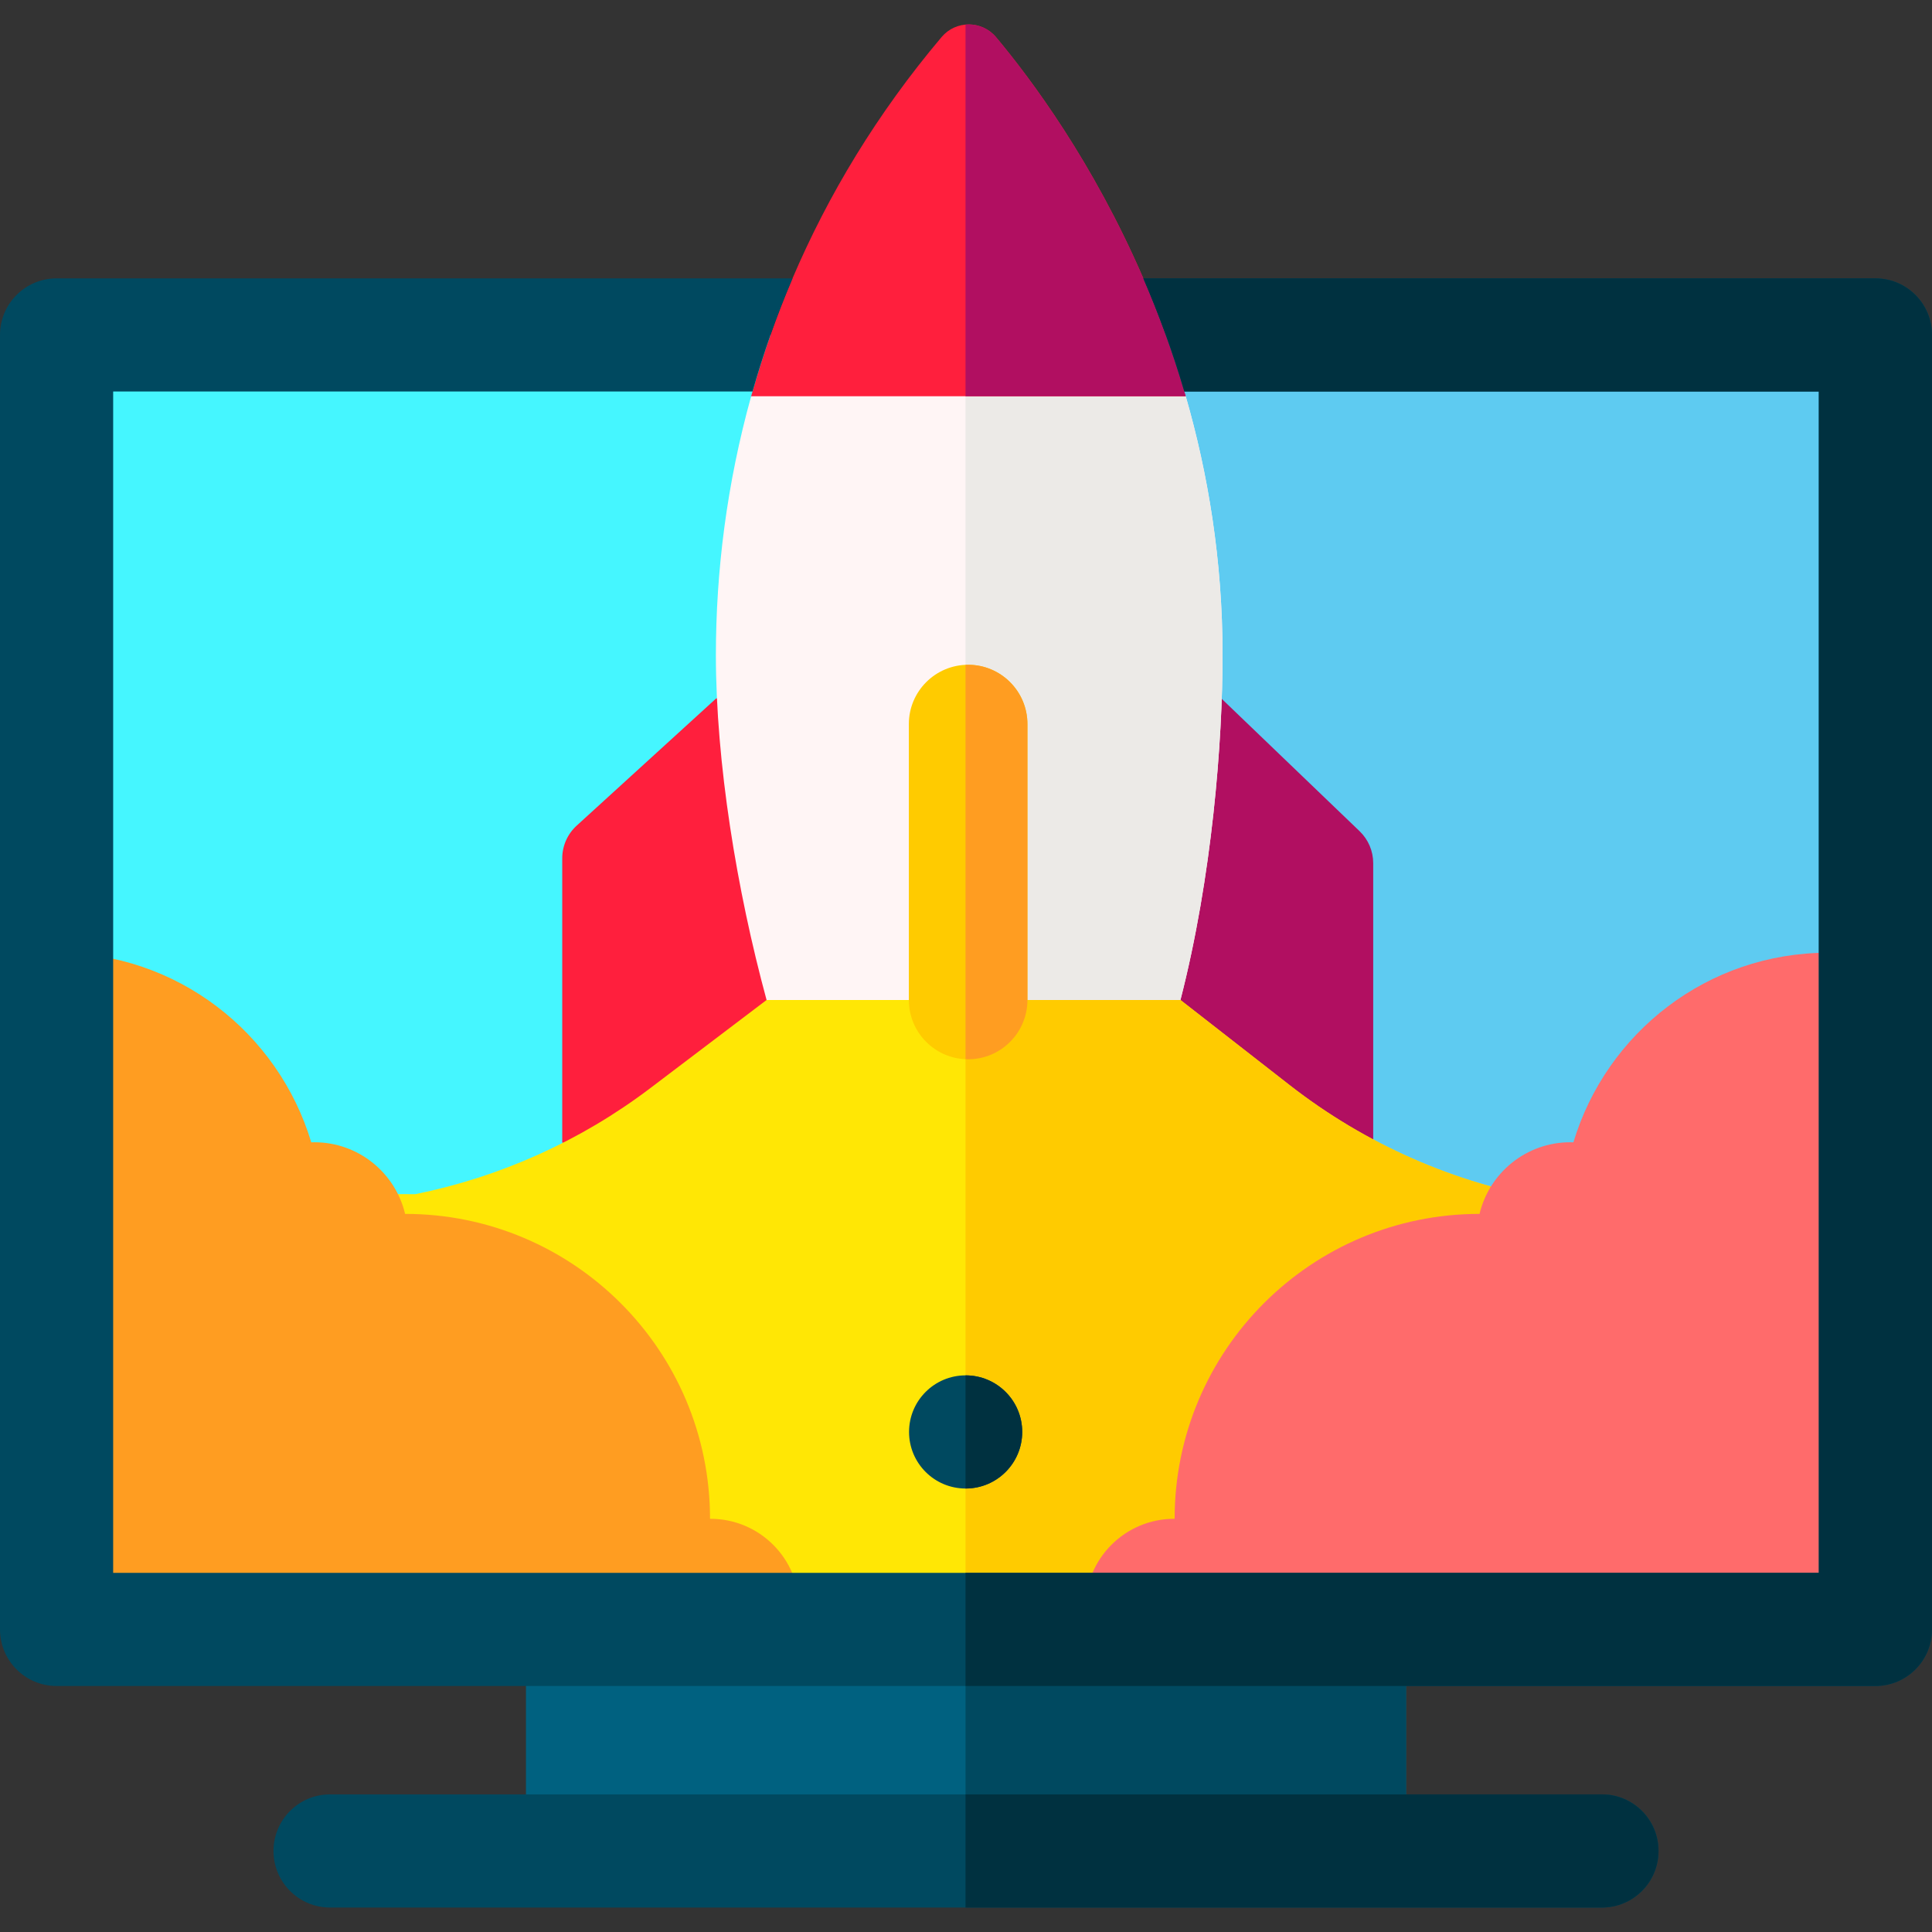 <svg id="Layer_1" enable-background="new 0 0 512.196 512.196" height="512" viewBox="0 0 512.196 512.196" width="512" xmlns="http://www.w3.org/2000/svg"><rect x="0" y="0" width="512.196" height="512.196" fill="#333333" stroke="none"/><g><path d="m15 88.798h482.196v343.179h-482.196z" fill="#45f6ff"/><path d="m255.971 88.798h241.226v343.179h-241.226z" fill="#5ecbf1"/><path d="m149.054 302.93v-75.374c0-3.299 1.389-6.446 3.827-8.669l37.076-33.812 58.674 81.021-18.343 44.711z" fill="#ff1f3d"/><path d="m364.054 302.079v-73.257c0-3.195-1.303-6.251-3.607-8.464l-36.607-35.142-66.038 35.023 3.439 87.129z" fill="#b10f61"/><path d="m199.141 105.051c-6.434 23.127-9.349 46.321-9.349 68.631 0 28.416 5.51 62.262 13.436 91.426h109.722c8.415-32.737 11.166-68.492 11.166-91.426 0-25.214-3.879-48.217-9.768-68.631l-55.309-21.736z" fill="#fff5f5"/><path d="m410.497 317.962c-24.884-4.25-48.478-14.591-68.596-30.278l-28.951-22.576h-109.722l-30.797 23.347c-18.504 14.028-39.838 23.587-62.344 28.138l-9.236-.042-75.634 88.511 99.159 16.701 132.148 10.214 198.73-15.433 8.35-84.546z" fill="#ffe705"/><path d="m211.883 430.204v-4.011c0-13-10.538-23.538-23.538-23.538h-.108c0-44.646-36.192-80.838-80.838-80.838-2.591-10.89-12.376-18.991-24.058-18.991-.276 0-.549.012-.823.021-8.749-29.08-35.577-50.268-67.507-50.268v179.4z" fill="#ff9d21"/><path d="m259.039 83.314-3.068 1.113v180.68h56.98c8.415-32.737 11.166-68.492 11.166-91.426 0-25.214-3.879-48.217-9.768-68.631z" fill="#eceae7"/><path d="m341.901 287.684-28.951-22.576h-56.98v166.826l.553.043 198.73-15.433 8.35-84.546-53.107-14.036c-24.883-4.25-48.477-14.591-68.595-30.278z" fill="#ffcb00"/><path d="m313.974 103.798c-3.161-10.75-6.874-20.768-10.868-30-13.322-30.797-29.739-52.833-39.029-63.919-3.76-4.488-10.662-4.541-14.439-.067-17.131 20.291-30.108 41.907-39.531 63.986-4.239 9.932-7.751 19.958-10.601 30-.119.418-.25.835-.366 1.253h115.207c-.12-.422-.249-.834-.373-1.253z" fill="#ff1f3d"/><path d="m264.078 9.874c-2.09-2.495-5.152-3.614-8.107-3.352v98.524h58.377c-.122-.421-.25-.833-.374-1.253-3.161-10.75-6.874-20.768-10.868-30-13.322-30.797-29.739-52.833-39.028-63.919z" fill="#b10f61"/><g><path d="m256.664 280.824c-8.68 0-15.717-7.037-15.717-15.717v-73.149c0-8.68 7.037-15.717 15.717-15.717s15.717 7.037 15.717 15.717v73.149c0 8.68-7.036 15.717-15.717 15.717z" fill="#ffcb00"/></g><path d="m256.664 176.242c-.234 0-.462.025-.694.035v104.512c.232.01.459.035.694.035 8.68 0 15.717-7.037 15.717-15.717v-73.149c0-8.68-7.036-15.716-15.717-15.716z" fill="#ff9d21"/><path d="m287.763 430.204v-4.011c0-13 10.538-23.538 23.538-23.538h.108c0-44.646 36.192-80.838 80.838-80.838 2.591-10.89 12.376-18.991 24.058-18.991.276 0 .549.012.823.021 8.749-29.08 35.577-50.268 67.507-50.268v179.4z" fill="#ff6b6b"/><path d="m139.441 431.977h233.314v58.735h-233.314z" fill="#006180"/><path d="m255.971 431.977h116.785v58.735h-116.785z" fill="#004960"/><g><path d="m424.691 505.712h-337.186c-8.284 0-15-6.716-15-15s6.716-15 15-15h337.187c8.284 0 15 6.716 15 15s-6.716 15-15.001 15z" fill="#004960"/></g><path d="m424.691 475.712h-168.72v30h168.721c8.284 0 15-6.716 15-15s-6.716-15-15.001-15z" fill="#003140"/><path d="" style="fill:none;stroke:#000;stroke-width:30;stroke-linecap:round;stroke-linejoin:round;stroke-miterlimit:10"/><path d="" style="fill:none;stroke:#000;stroke-width:30;stroke-linecap:round;stroke-linejoin:round;stroke-miterlimit:10"/><path d="m497.196 73.798h-194.089c3.994 9.232 7.706 19.25 10.868 30h168.222v313.179h-452.197v-313.179h169.507c2.85-10.042 6.362-20.068 10.601-30h-195.108c-8.284 0-15 6.716-15 15v343.179c0 8.284 6.716 15 15 15h482.196c8.284 0 15-6.716 15-15v-343.179c0-8.284-6.716-15-15-15z" fill="#004960"/><path d="m199.141 105.05c.116-.418.247-.835.366-1.253h-169.507v313.179h452.196v-313.178h-168.222c.123.419.252.831.374 1.253h-115.207z" fill="none"/><path d="m497.196 73.798h-194.089c3.994 9.232 7.706 19.25 10.868 30h168.222v313.179h-226.226v30h241.225c8.284 0 15-6.716 15-15v-343.179c0-8.284-6.716-15-15-15z" fill="#003140"/><g><circle cx="256" cy="379.625" fill="#004960" r="15"/></g><path d="m256 364.625c-.01 0-.019.001-.029.001v29.997c.01 0 .019.001.029.001 8.284 0 15-6.716 15-15 0-8.283-6.716-14.999-15-14.999z" fill="#003140"/></g></svg>